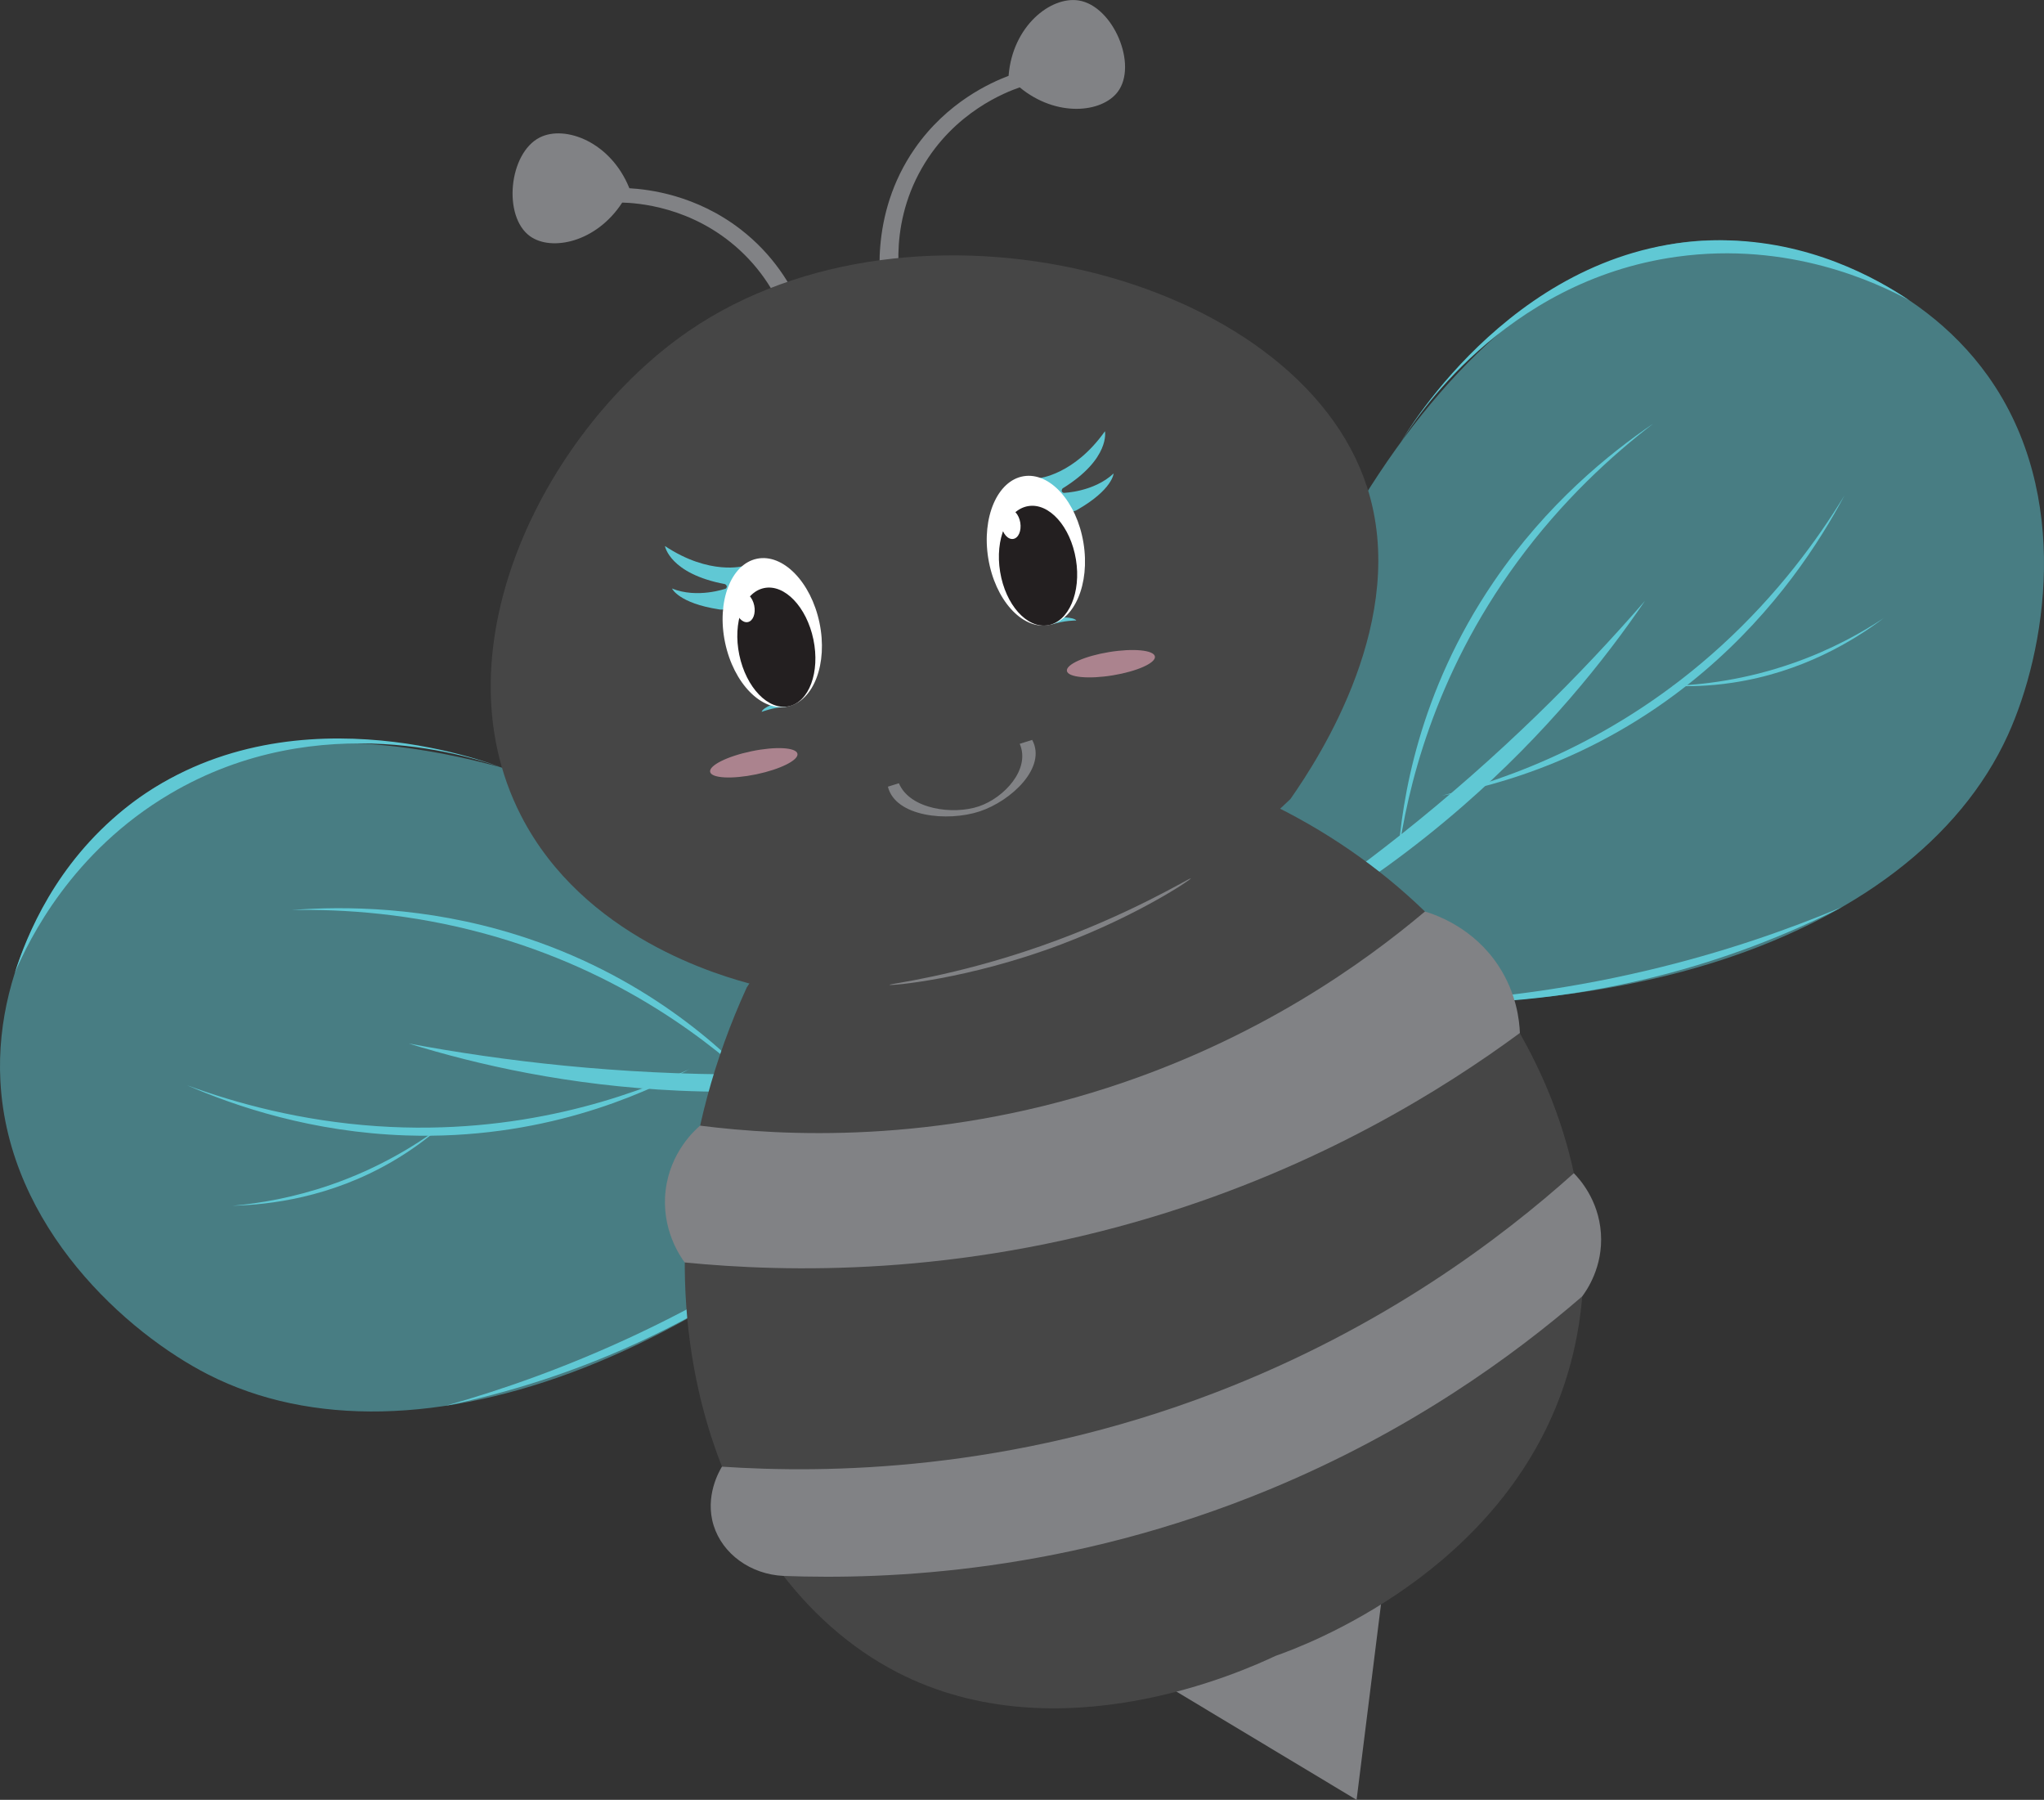 <?xml version="1.0" encoding="UTF-8"?>
<svg id="Layer_2" data-name="Layer 2" xmlns="http://www.w3.org/2000/svg" viewBox="0 0 512 450.73">
  <rect x="0" y="0" width="512" height="450.73" fill="#333333" stroke="none"/>
  <defs>
    <style>
      .cls-1 {
        fill: #fff;
      }

      .cls-2 {
        fill: #818285;
      }

      .cls-3 {
        fill: #231f20;
      }

      .cls-4 {
        fill: #464646;
      }

      .cls-5 {
        fill: #60c8d4;
      }

      .cls-6 {
        fill: #f7b1c4;
        opacity: .57;
      }

      .cls-7 {
        fill: #5fc8d4;
        opacity: .5;
      }
    </style>
  </defs>
  <g id="animal-abeja">
    <g>
      <g>
        <g>
          <path class="cls-7" d="M251.07,264.41c-83.91-73.04-172.91-96.7-217.17-63.96C16.54,213.29-1.51,240.43,.1,270.78c1.95,36.65,31.78,63.11,52.08,73.45,51.4,26.19,133.4-4.17,198.89-79.82Z"/>
          <path class="cls-5" d="M251.07,264.41c-18.72,2.69-40.14,4.59-63.79,4.65-32.54,.09-61.2-3.32-84.91-7.74,17.13,5.31,40.14,10.57,67.63,11.81,33.64,1.51,61.6-3.57,81.07-8.72Z"/>
          <path class="cls-5" d="M251.07,264.41c-5.21-4.16-12.34-9.03-21.45-13.18-11.68-5.32-22.3-7.51-29.97-8.46,4.49,.21,9.54,.81,14.98,2.12,17.29,4.15,29.49,13.25,36.44,19.53Z"/>
          <path class="cls-5" d="M190.65,272.9c-9.48-10.31-29.43-28.93-61.55-38.89-22.64-7.02-42.87-7.12-56.03-6.12,13-.24,29.79,.86,48.32,5.91,34.35,9.37,57.13,27.55,69.25,39.09Z"/>
          <path class="cls-5" d="M172.68,267.75c-12.33,6.64-37.28,17.7-70.88,16.59-23.69-.78-42.83-7.31-54.94-12.56,12.2,4.48,28.43,8.94,47.59,10.24,35.52,2.4,63-7.33,78.23-14.27Z"/>
          <path class="cls-5" d="M58.26,301.95c6.64-.58,15.16-1.98,24.62-5.25,12.13-4.2,21.33-9.94,27.53-14.54-3.39,2.95-7.47,6-12.3,8.8-15.38,8.92-30.49,10.74-39.85,10.99Z"/>
        </g>
        <path class="cls-5" d="M125.47,192.16c-5.7-2.07-45.14-15.69-82.97,6.69-24.51,14.5-35.18,36.32-38.79,44.79,3-9.46,10.24-27.27,27.53-41.11,39.19-31.36,91.47-11.47,94.23-10.37Z"/>
        <path class="cls-5" d="M211.82,302.92c-13.64,10.08-31.07,21.23-52.34,31.24-17.47,8.22-33.78,13.91-47.92,17.9,14.03-2.9,32.15-8.04,51.94-17.58,21-10.12,37.04-21.9,48.32-31.56Z"/>
      </g>
      <g>
        <g>
          <path class="cls-7" d="M297.62,245.46c20.18-109.4,75.09-183.34,130.11-185.27,21.58-.76,52.6,9.23,70.24,33.99,21.3,29.89,14.42,69.17,4.98,89.9-23.91,52.5-106.98,79.8-205.33,61.38Z"/>
          <path class="cls-5" d="M297.62,245.46c16.32-9.55,34.26-21.4,52.81-36.08,25.51-20.19,45.82-40.71,61.63-58.93-10.1,14.82-24.83,33.27-45.57,51.35-25.38,22.13-50.42,35.56-68.87,43.65Z"/>
          <path class="cls-5" d="M297.62,245.46c1.49-6.5,4.04-14.75,8.58-23.67,5.82-11.44,12.78-19.77,18.18-25.28-3.38,2.96-6.96,6.58-10.4,10.98-10.94,14.01-14.82,28.73-16.35,37.97Z"/>
          <path class="cls-5" d="M350.19,214.48c1-13.97,5.01-40.96,23.94-68.75,13.34-19.59,29.11-32.26,40.03-39.67-10.32,7.91-22.78,19.22-34.13,34.71-21.04,28.72-27.55,57.13-29.85,73.71Z"/>
          <path class="cls-5" d="M361.05,199.27c13.78-2.48,40.19-9.36,65.8-31.15,18.05-15.36,28.96-32.39,35.17-44.04-6.76,11.1-16.68,24.7-30.87,37.65-26.3,23.99-53.86,33.49-70.1,37.55Z"/>
          <path class="cls-5" d="M471.87,154.78c-5.56,3.68-13.09,7.89-22.54,11.22-12.11,4.27-22.88,5.5-30.6,5.77,4.49,.19,9.58,.04,15.1-.78,17.59-2.6,30.55-10.58,38.03-16.21Z"/>
        </g>
        <path class="cls-5" d="M350.91,110.73c3.17-5.17,25.55-40.38,69.09-46.43,28.2-3.92,50.14,6.52,58.24,10.9-8.23-5.54-24.99-14.97-47.14-15.03-50.19-.14-78.71,47.98-80.19,50.56Z"/>
        <path class="cls-5" d="M352.32,251.15c16.95-.61,37.53-2.74,60.4-8.15,18.79-4.44,35.09-10.15,48.64-15.83-12.78,6.47-30.16,13.73-51.59,18.59-22.74,5.16-42.62,5.92-57.46,5.39Z"/>
      </g>
      <path class="cls-2" d="M204.74,91.89c0,.07-.18,1.7-1.58,2.36-1.12,.53-2.52,.22-3.4-.79-.18-3.2-1.37-18.75-14.46-30.82-11.95-11.02-25.88-11.81-29.44-11.91-6.49,9.99-17.73,12.28-23.09,8.43-6.88-4.93-5.34-20.83,2.45-24.74,6.35-3.19,17.78,1.13,22.43,12.72,4.82,.28,16.67,1.65,27.88,10.31,16.18,12.5,18.78,30.73,19.22,34.45Z"/>
      <path class="cls-2" d="M221.16,75.82c.03,.06,.68,1.56,2.22,1.78,1.23,.17,2.47-.55,3.01-1.78-.79-3.11-4.33-18.3,4.54-33.74,8.09-14.1,21.14-19.04,24.5-20.2,9.19,7.58,20.6,6.38,24.56,1.11,5.08-6.77-1.16-21.48-9.77-22.87-7.01-1.13-16.62,6.41-17.58,18.87-4.52,1.72-15.4,6.57-23.49,18.2-11.68,16.79-8.68,34.95-7.99,38.63Z"/>
      <g>
        <path class="cls-2" d="M294.71,423.63c-6.21-14.13-1.19-30.01,9.88-36.78,13.23-8.09,33.65-2.31,41.33,14.95-2.04,16.31-4.07,32.62-6.11,48.93l-45.1-27.1Z"/>
        <g>
          <path class="cls-4" d="M187,247.38c5.78-9.17,20.32-29.4,47.3-41.91,39.72-18.43,76.89-6.44,85.19-3.54,60.69,30.12,89.04,93.6,72.56,144.14-15.59,47.79-65.44,66.12-72.56,68.61-7.85,3.71-54.43,24.93-94.79,4.09-47.33-24.45-70.81-98.85-37.69-171.39Z"/>
          <path class="cls-2" d="M175.37,281.89c20.8,2.63,58.47,4.6,102.13-9.51,37.61-12.15,64.14-31.22,79.43-44.11,2.77,.83,12.18,4.03,18.47,13.66,4.46,6.83,5.19,13.57,5.32,16.75-19.43,14.31-50.25,33.45-91.85,46.03-49.17,14.86-91.62,13.98-117.36,11.44-1.09-1.47-5.92-8.36-4.78-18.03,1.12-9.49,7.22-15.02,8.64-16.24Z"/>
          <path class="cls-2" d="M180.85,367.29c25.94,1.73,71.74,1.34,123.62-18.57,42.03-16.13,71.81-38.83,89.76-54.92,1.29,1.31,6.19,6.57,6.78,15,.59,8.47-3.59,14.38-4.69,15.85-17.14,14.81-43.1,33.76-78.25,48.31-50.31,20.82-95.39,22.68-121.81,21.69-8.29-.4-15.28-5.53-17.5-12.63-2.29-7.31,1.43-13.66,2.08-14.73Z"/>
        </g>
      </g>
      <g>
        <path class="cls-4" d="M323.22,200.11c-10.53,10.12-28.88,25.19-55.55,35.67-33.26,13.07-62.68,12.42-78.19,10.97-9.17-2.3-43.34-12.01-58.98-42.52-21.8-42.53,6.88-97.28,42.09-121.39,56.45-38.65,152.55-14.21,169.83,39.09,10.69,32.96-11.78,67.61-19.2,78.19Z"/>
        <path class="cls-2" d="M222.79,246.63c-.05-.27,16.06-2.06,37.88-9.69,22.65-7.92,37.47-17.25,37.61-16.97,.14,.27-13.33,9.31-32.56,16.56-23.22,8.76-42.88,10.39-42.94,10.1Z"/>
      </g>
      <g>
        <path class="cls-5" d="M190.78,178.27s2.86-1.14,6.2-1.29l-2.13-1.12s-3.75,1.24-4.07,2.41Z"/>
        <path class="cls-5" d="M168.33,147.38s1.65,3.66,11.76,5.22c0,0,6.31,1.47,6.19-10.85,0,0-8.5,2.44-19.72-5.01,0,0,1.16,6.93,15.05,9.54,0,0,.88,.48,.18,1.13,0,0-7.14,2.54-13.46-.03Z"/>
        <ellipse class="cls-1" cx="193.45" cy="158.41" rx="12.08" ry="18.9" transform="translate(-28.23 42.77) rotate(-11.76)"/>
        <ellipse class="cls-3" cx="194.48" cy="162.06" rx="9.48" ry="15.12" transform="translate(-28.96 43.05) rotate(-11.76)"/>
        <ellipse class="cls-1" cx="186.58" cy="152.1" rx="2.4" ry="3.75" transform="translate(-27.09 41.23) rotate(-11.76)"/>
        <ellipse class="cls-6" cx="188.83" cy="191.01" rx="11.17" ry="2.95" transform="translate(-34.98 42.51) rotate(-11.76)"/>
      </g>
      <g>
        <path class="cls-5" d="M278.95,118.56s-.22,4.01-9.09,9.1c0,0-5.36,3.64-9.68-7.9,0,0,8.81-.78,16.6-11.77,0,0,1.41,6.88-10.61,14.32,0,0-.65,.77,.24,1.12,0,0,7.58-.2,12.55-4.87Z"/>
        <path class="cls-5" d="M269.62,155.38s-3.07-.03-6.25,1.03l1.59-1.81s3.94-.19,4.66,.79Z"/>
        <ellipse class="cls-1" cx="259.48" cy="137.89" rx="12.08" ry="18.9" transform="translate(-18.91 43.86) rotate(-9.32)"/>
        <ellipse class="cls-3" cx="260.02" cy="141.64" rx="9.62" ry="15.12" transform="translate(-19.51 44) rotate(-9.32)"/>
        <ellipse class="cls-1" cx="253.21" cy="131.24" rx="2.4" ry="3.75" transform="translate(-17.92 42.76) rotate(-9.32)"/>
        <ellipse class="cls-6" cx="278.28" cy="166.19" rx="11.17" ry="2.95" transform="translate(-23.25 47.28) rotate(-9.32)"/>
      </g>
      <path class="cls-2" d="M222.42,197l2.74-.86c2.76,6.58,13.61,7.96,20.02,5.8,6.33-2.13,13.01-9.3,10.25-15.67l3.12-.98c3.72,6.84-5.19,15.28-13.18,17.91-8.04,2.65-21.08,1.35-22.96-6.19Z"/>
    </g>
  </g>
</svg>